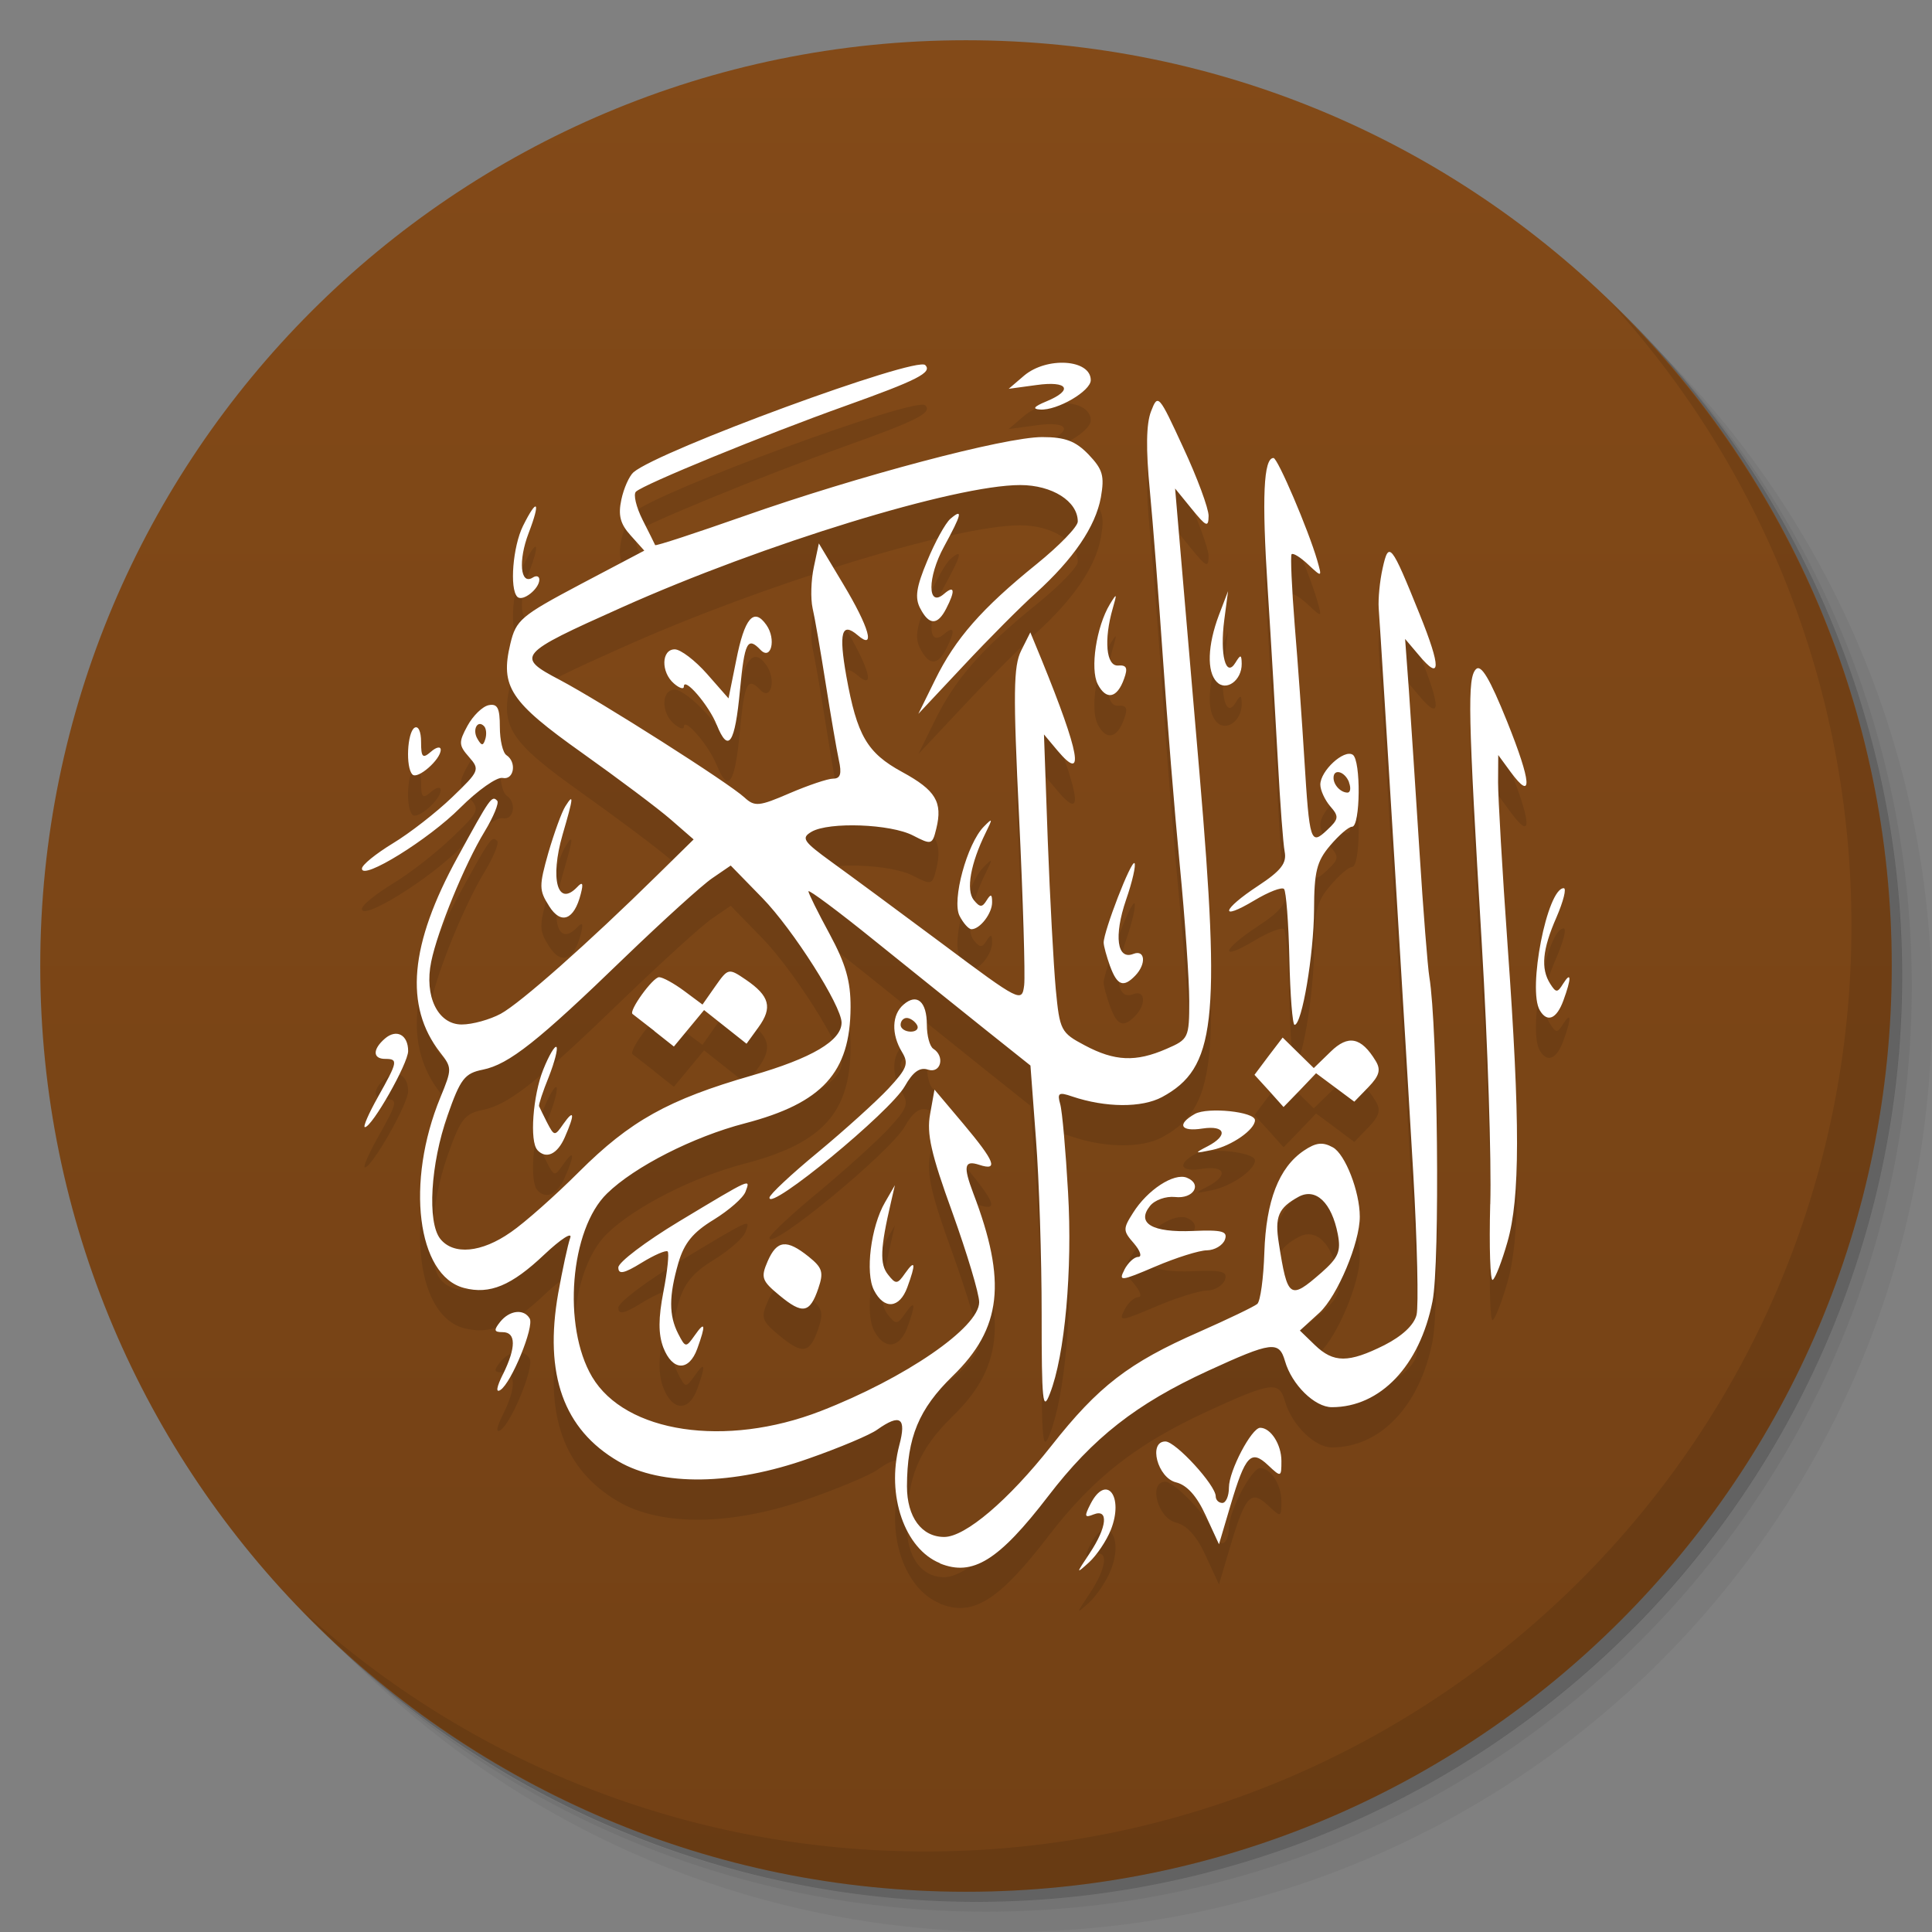 <svg viewBox="0 0 48 48"><rect x="0" y="0" width="48" height="48" fill="#808080" stroke="none"/><defs><linearGradient id="linearGradient3764" x1="1" x2="47" gradientUnits="userSpaceOnUse" gradientTransform="matrix(0,-1,1,0,-1.5e-6,48)"><stop stop-color="#734115" stop-opacity="1"/><stop offset="1" stop-color="#834a18" stop-opacity="1"/></linearGradient><clipPath id="clipPath-314353749"><g transform="translate(0,-1004.362)"><path d="m -24 13 c 0 1.105 -0.672 2 -1.5 2 -0.828 0 -1.5 -0.895 -1.5 -2 0 -1.105 0.672 -2 1.5 -2 0.828 0 1.5 0.895 1.5 2 z" transform="matrix(15.333,0,0,11.5,415,878.862)" fill="#1890d0"/></g></clipPath><clipPath id="clipPath-326752257"><g transform="translate(0,-1004.362)"><path d="m -24 13 c 0 1.105 -0.672 2 -1.5 2 -0.828 0 -1.5 -0.895 -1.5 -2 0 -1.105 0.672 -2 1.5 -2 0.828 0 1.5 0.895 1.5 2 z" transform="matrix(15.333,0,0,11.5,415,878.862)" fill="#1890d0"/></g></clipPath></defs><g><g transform="translate(0,-1004.362)"><path d="m 25 1006.36 c -12.703 0 -23 10.298 -23 23 0 6.367 2.601 12.12 6.781 16.281 4.085 3.712 9.514 5.969 15.469 5.969 12.703 0 23 -10.297 23 -23 0 -5.954 -2.256 -11.384 -5.969 -15.469 -4.165 -4.181 -9.914 -6.781 -16.281 -6.781 z m 16.281 6.781 c 3.854 4.113 6.219 9.637 6.219 15.719 0 12.703 -10.297 23 -23 23 -6.081 0 -11.606 -2.364 -15.719 -6.219 4.16 4.144 9.883 6.719 16.219 6.719 12.703 0 23 -10.297 23 -23 0 -6.335 -2.575 -12.06 -6.719 -16.219 z" opacity="0.05"/><path d="m 41.28 1013.14 c 3.712 4.085 5.969 9.514 5.969 15.469 0 12.703 -10.297 23 -23 23 -5.954 0 -11.384 -2.256 -15.469 -5.969 4.113 3.854 9.637 6.219 15.719 6.219 12.703 0 23 -10.297 23 -23 0 -6.081 -2.364 -11.606 -6.219 -15.719 z" opacity="0.1"/><path transform="matrix(15.333,0,0,11.5,415.25,879.112)" d="m -24 13 a 1.5 2 0 1 1 -3 0 1.5 2 0 1 1 3 0 z" opacity="0.2"/></g></g><g><path d="m 24 1 c 12.703 0 23 10.297 23 23 c 0 12.703 -10.297 23 -23 23 -12.703 0 -23 -10.297 -23 -23 0 -12.703 10.297 -23 23 -23 z" fill="url(#linearGradient3764)" fill-opacity="1"/></g><g/><g><g clip-path="url(#clipPath-314353749)"><g transform="translate(0,1)"><g opacity="0.1"><!-- color: #834a18 --><g><path d="m 23.352 38.836 c -0.875 -0.355 -1.336 -1.688 -1.01 -2.926 c 0.184 -0.688 0.027 -0.797 -0.547 -0.391 c -0.176 0.129 -0.945 0.453 -1.707 0.719 c -1.887 0.668 -3.656 0.691 -4.723 0.07 c -1.363 -0.793 -1.852 -2.16 -1.496 -4.18 c 0.105 -0.586 0.238 -1.203 0.297 -1.371 c 0.063 -0.164 -0.227 0.02 -0.645 0.414 c -0.813 0.77 -1.352 0.996 -1.992 0.828 c -1.168 -0.305 -1.457 -2.629 -0.586 -4.738 c 0.289 -0.703 0.289 -0.734 -0.008 -1.113 c -0.895 -1.152 -0.758 -2.68 0.434 -4.852 c 0.809 -1.48 0.852 -1.543 0.984 -1.402 c 0.051 0.051 -0.09 0.398 -0.316 0.77 c -0.492 0.809 -1.164 2.449 -1.324 3.23 c -0.176 0.855 0.164 1.559 0.758 1.559 c 0.266 0 0.699 -0.121 0.969 -0.266 c 0.484 -0.262 2.168 -1.75 3.898 -3.453 l 0.895 -0.879 l -0.57 -0.496 c -0.313 -0.273 -1.305 -1.016 -2.199 -1.652 c -1.793 -1.273 -2.039 -1.645 -1.785 -2.711 c 0.141 -0.594 0.262 -0.695 1.742 -1.48 l 1.586 -0.836 l -0.34 -0.379 c -0.258 -0.285 -0.313 -0.5 -0.23 -0.887 c 0.059 -0.281 0.195 -0.586 0.301 -0.68 c 0.625 -0.539 7.03 -2.891 7.25 -2.664 c 0.18 0.184 -0.195 0.375 -2 1.02 c -2 0.715 -4.988 1.938 -5.188 2.125 c -0.07 0.066 0.004 0.379 0.164 0.699 c 0.16 0.316 0.301 0.598 0.313 0.629 c 0.016 0.027 1 -0.297 2.203 -0.719 c 2.828 -0.996 6.484 -1.965 7.414 -1.965 c 0.57 0 0.828 0.098 1.152 0.434 c 0.352 0.371 0.398 0.527 0.305 1.063 c -0.133 0.727 -0.68 1.531 -1.621 2.383 c -0.367 0.328 -1.172 1.137 -1.789 1.797 l -1.125 1.199 l 0.418 -0.848 c 0.5 -1.02 1.156 -1.77 2.523 -2.875 c 0.559 -0.453 1.02 -0.926 1.02 -1.055 c 0 -0.504 -0.637 -0.906 -1.43 -0.906 c -1.613 0 -6.375 1.461 -9.906 3.043 c -2.586 1.156 -2.637 1.219 -1.535 1.797 c 1.039 0.551 4.191 2.555 4.59 2.922 c 0.254 0.234 0.363 0.223 1.121 -0.105 c 0.465 -0.199 0.949 -0.363 1.082 -0.363 c 0.18 0 0.219 -0.117 0.141 -0.465 c -0.055 -0.258 -0.203 -1.117 -0.328 -1.91 c -0.125 -0.793 -0.27 -1.633 -0.324 -1.863 c -0.051 -0.234 -0.039 -0.691 0.031 -1.016 l 0.125 -0.59 l 0.605 1.01 c 0.645 1.074 0.813 1.66 0.359 1.27 c -0.398 -0.34 -0.473 -0.063 -0.281 1.02 c 0.266 1.473 0.512 1.902 1.387 2.379 c 0.832 0.453 1.01 0.746 0.848 1.406 c -0.098 0.402 -0.117 0.41 -0.578 0.172 c -0.559 -0.289 -2.086 -0.344 -2.52 -0.094 c -0.266 0.156 -0.211 0.238 0.488 0.746 c 0.434 0.313 1.676 1.23 2.762 2.039 c 1.934 1.445 1.977 1.465 2.031 1.027 c 0.027 -0.246 -0.027 -2.113 -0.125 -4.152 c -0.152 -3.113 -0.141 -3.777 0.051 -4.16 l 0.227 -0.453 l 0.277 0.672 c 0.953 2.34 1.086 3.078 0.402 2.27 l -0.34 -0.406 l 0.094 2.629 c 0.055 1.445 0.145 3.109 0.199 3.699 c 0.098 1.027 0.125 1.082 0.723 1.398 c 0.742 0.395 1.266 0.418 2.027 0.086 c 0.551 -0.238 0.566 -0.273 0.566 -1.195 c 0 -0.52 -0.105 -2.031 -0.234 -3.359 c -0.129 -1.324 -0.316 -3.633 -0.418 -5.125 c -0.102 -1.492 -0.25 -3.387 -0.328 -4.207 c -0.098 -1.016 -0.09 -1.641 0.031 -1.953 c 0.172 -0.445 0.191 -0.422 0.801 0.902 c 0.348 0.746 0.629 1.508 0.629 1.695 c -0.004 0.293 -0.055 0.273 -0.418 -0.172 l -0.414 -0.508 l 0.094 1.102 c 0.051 0.609 0.281 3.297 0.512 5.977 c 0.527 6.188 0.398 7.32 -0.93 8.04 c -0.504 0.27 -1.402 0.266 -2.238 -0.016 c -0.328 -0.113 -0.371 -0.086 -0.293 0.191 c 0.051 0.176 0.137 1.16 0.195 2.188 c 0.113 1.93 -0.078 4.063 -0.453 5.01 c -0.176 0.457 -0.203 0.199 -0.203 -1.988 c 0 -1.383 -0.063 -3.336 -0.141 -4.34 l -0.137 -1.828 l -1.113 -0.887 c -0.613 -0.488 -1.852 -1.488 -2.758 -2.215 c -0.902 -0.73 -1.645 -1.281 -1.645 -1.227 c 0 0.051 0.238 0.531 0.527 1.063 c 0.398 0.738 0.523 1.168 0.52 1.82 c -0.008 1.621 -0.699 2.379 -2.629 2.883 c -1.277 0.332 -2.738 1.074 -3.422 1.742 c -0.918 0.891 -1.113 3.301 -0.371 4.555 c 0.828 1.395 3.316 1.766 5.676 0.852 c 2.102 -0.816 3.941 -2.078 3.941 -2.707 c 0 -0.211 -0.301 -1.211 -0.664 -2.223 c -0.531 -1.461 -0.645 -1.965 -0.555 -2.449 l 0.109 -0.609 l 0.715 0.848 c 0.789 0.941 0.883 1.18 0.395 1.02 c -0.371 -0.121 -0.402 0.031 -0.145 0.711 c 0.836 2.191 0.707 3.352 -0.512 4.535 c -0.844 0.824 -1.133 1.523 -1.137 2.742 c 0 0.762 0.363 1.258 0.926 1.258 c 0.523 0 1.594 -0.91 2.66 -2.262 c 1.168 -1.484 1.926 -2.066 3.672 -2.832 c 0.715 -0.316 1.367 -0.629 1.445 -0.695 c 0.078 -0.066 0.156 -0.645 0.176 -1.281 c 0.043 -1.281 0.359 -2.105 0.98 -2.527 c 0.301 -0.203 0.469 -0.223 0.723 -0.082 c 0.305 0.168 0.668 1.098 0.668 1.719 c 0.004 0.645 -0.555 1.973 -1 2.387 l -0.488 0.445 l 0.371 0.359 c 0.465 0.449 0.836 0.449 1.727 0.004 c 0.445 -0.227 0.738 -0.5 0.801 -0.754 c 0.051 -0.219 0.016 -1.797 -0.082 -3.504 c -0.16 -2.773 -0.781 -12.969 -0.859 -14.05 c -0.016 -0.234 0.027 -0.684 0.098 -0.996 c 0.152 -0.688 0.211 -0.613 0.918 1.141 c 0.539 1.336 0.531 1.68 -0.016 1.023 l -0.344 -0.406 l 0.094 1.273 c 0.047 0.699 0.168 2.492 0.262 3.988 c 0.094 1.492 0.207 2.906 0.246 3.137 c 0.207 1.25 0.27 7.113 0.078 8.06 c -0.316 1.602 -1.297 2.629 -2.5 2.629 c -0.426 0 -0.996 -0.559 -1.164 -1.145 c -0.148 -0.508 -0.324 -0.488 -1.914 0.242 c -1.781 0.82 -2.855 1.66 -3.969 3.113 c -1.23 1.602 -1.875 2 -2.688 1.672 m 9.465 -7.215 c 0.434 -0.383 0.5 -0.535 0.418 -0.965 c -0.152 -0.785 -0.547 -1.16 -0.973 -0.93 c -0.504 0.277 -0.598 0.492 -0.492 1.156 c 0.215 1.371 0.273 1.414 1.047 0.738 m -20.13 -1.012 c 0.352 -0.242 1.113 -0.918 1.699 -1.504 c 1.266 -1.262 2.215 -1.793 4.293 -2.391 c 1.492 -0.43 2.227 -0.867 2.227 -1.313 c 0 -0.418 -1.207 -2.316 -1.969 -3.098 l -0.785 -0.805 l -0.457 0.313 c -0.25 0.168 -1.23 1.059 -2.18 1.973 c -2.152 2.082 -2.871 2.652 -3.52 2.785 c -0.453 0.09 -0.559 0.227 -0.879 1.141 c -0.422 1.203 -0.508 2.648 -0.18 3.063 c 0.328 0.41 1.027 0.344 1.75 -0.164 m 0.664 -2.043 c -0.199 -0.207 -0.113 -1.359 0.145 -2 c 0.141 -0.352 0.289 -0.602 0.328 -0.559 c 0.039 0.043 -0.047 0.375 -0.191 0.742 c -0.148 0.363 -0.254 0.691 -0.242 0.727 c 0.016 0.035 0.105 0.223 0.203 0.414 c 0.176 0.336 0.188 0.336 0.402 0.027 c 0.273 -0.387 0.289 -0.246 0.035 0.332 c -0.184 0.422 -0.461 0.551 -0.68 0.32 m 2.906 -2.961 c -0.27 -0.211 -0.512 -0.398 -0.543 -0.422 c -0.102 -0.074 0.504 -0.914 0.66 -0.914 c 0.09 0 0.367 0.152 0.621 0.34 l 0.457 0.34 l 0.32 -0.457 c 0.316 -0.449 0.328 -0.453 0.758 -0.16 c 0.59 0.402 0.668 0.691 0.313 1.18 l -0.297 0.41 l -1.055 -0.836 l -0.75 0.906 l -0.484 -0.383 m 10.816 12.969 c 0.43 -0.645 0.477 -1.113 0.094 -0.961 c -0.223 0.09 -0.234 0.051 -0.074 -0.262 c 0.391 -0.762 0.836 -0.191 0.504 0.645 c -0.109 0.273 -0.352 0.633 -0.539 0.805 c -0.332 0.301 -0.332 0.293 0.016 -0.227 m 2.879 -0.938 c -0.219 -0.48 -0.465 -0.754 -0.734 -0.82 c -0.461 -0.109 -0.699 -1.016 -0.266 -1.016 c 0.254 0 1.25 1.086 1.25 1.363 c 0 0.09 0.074 0.164 0.164 0.164 c 0.09 0 0.164 -0.172 0.164 -0.383 c 0 -0.414 0.563 -1.484 0.777 -1.484 c 0.262 0 0.527 0.414 0.527 0.824 c 0 0.406 -0.008 0.41 -0.332 0.105 c -0.422 -0.398 -0.563 -0.246 -0.93 0.988 l -0.289 0.977 m -17.789 -4.223 c 0.328 -0.668 0.328 -1.047 -0.008 -1.047 c -0.215 0 -0.227 -0.047 -0.063 -0.254 c 0.234 -0.293 0.59 -0.332 0.734 -0.086 c 0.121 0.199 -0.453 1.602 -0.727 1.777 c -0.121 0.078 -0.094 -0.078 0.063 -0.391 m 3.984 -0.664 c -0.125 -0.34 -0.125 -0.723 0.004 -1.391 c 0.098 -0.504 0.145 -0.953 0.105 -0.996 c -0.039 -0.039 -0.332 0.086 -0.648 0.281 c -0.438 0.27 -0.578 0.297 -0.578 0.117 c 0 -0.129 0.676 -0.641 1.504 -1.141 c 1.832 -1.102 1.781 -1.078 1.656 -0.742 c -0.055 0.152 -0.41 0.461 -0.789 0.695 c -0.52 0.316 -0.734 0.582 -0.879 1.074 c -0.238 0.824 -0.238 1.305 -0.004 1.762 c 0.18 0.348 0.191 0.348 0.41 0.039 c 0.262 -0.375 0.281 -0.27 0.063 0.332 c -0.207 0.57 -0.617 0.555 -0.844 -0.031 m 2.883 -1.297 c -0.438 -0.363 -0.465 -0.441 -0.289 -0.848 c 0.23 -0.523 0.469 -0.551 1.016 -0.113 c 0.344 0.277 0.379 0.387 0.242 0.789 c -0.211 0.621 -0.391 0.652 -0.969 0.172 m 2.352 -0.125 c -0.223 -0.43 -0.078 -1.582 0.273 -2.184 l 0.246 -0.426 l -0.098 0.426 c -0.266 1.141 -0.281 1.535 -0.074 1.793 c 0.195 0.25 0.234 0.246 0.426 -0.031 c 0.254 -0.359 0.273 -0.246 0.055 0.348 c -0.191 0.527 -0.578 0.563 -0.828 0.074 m 6.219 -0.508 c 0.09 -0.176 0.246 -0.32 0.344 -0.32 c 0.102 0 0.055 -0.148 -0.105 -0.336 c -0.273 -0.313 -0.277 -0.359 -0.023 -0.758 c 0.359 -0.574 1.016 -1 1.336 -0.875 c 0.395 0.16 0.168 0.535 -0.293 0.48 c -0.227 -0.023 -0.504 0.074 -0.621 0.223 c -0.344 0.43 0.055 0.664 1.063 0.621 c 0.738 -0.031 0.875 0.008 0.797 0.219 c -0.055 0.141 -0.254 0.258 -0.445 0.262 c -0.191 0 -0.77 0.184 -1.281 0.402 c -0.859 0.367 -0.922 0.375 -0.77 0.082 m 9.09 -1.629 c 0.031 -1.078 -0.063 -3.992 -0.211 -6.477 c -0.344 -5.766 -0.359 -6.59 -0.145 -6.816 c 0.129 -0.129 0.344 0.234 0.773 1.297 c 0.609 1.516 0.645 2.01 0.09 1.258 l -0.309 -0.422 l -0.004 0.68 c 0 0.371 0.105 2.203 0.238 4.07 c 0.313 4.367 0.309 6.246 -0.004 7.344 c -0.137 0.48 -0.301 0.906 -0.367 0.945 c -0.063 0.043 -0.09 -0.805 -0.063 -1.879 m -17.906 -0.164 c 0.004 -0.078 0.547 -0.586 1.211 -1.133 c 0.664 -0.551 1.445 -1.258 1.742 -1.574 c 0.469 -0.504 0.512 -0.625 0.34 -0.91 c -0.27 -0.445 -0.254 -0.93 0.039 -1.18 c 0.332 -0.289 0.578 -0.074 0.578 0.504 c 0 0.266 0.07 0.535 0.16 0.594 c 0.297 0.188 0.188 0.621 -0.129 0.52 c -0.203 -0.07 -0.375 0.051 -0.578 0.41 c -0.363 0.641 -3.379 3.121 -3.363 2.77 m 3.664 -4.293 c -0.055 -0.094 -0.172 -0.172 -0.254 -0.172 c -0.086 0 -0.152 0.078 -0.152 0.172 c 0 0.09 0.113 0.168 0.254 0.168 c 0.137 0 0.207 -0.078 0.152 -0.168 m 7.215 3.02 c 0.527 -0.273 0.453 -0.531 -0.121 -0.445 c -0.547 0.086 -0.645 -0.105 -0.188 -0.363 c 0.32 -0.176 1.492 -0.055 1.492 0.156 c 0 0.234 -0.578 0.637 -1.059 0.738 c -0.449 0.094 -0.457 0.086 -0.125 -0.086 m -20.605 -1.23 c 0.492 -0.875 0.508 -0.945 0.18 -0.945 c -0.313 0 -0.316 -0.238 -0.008 -0.504 c 0.289 -0.25 0.578 -0.094 0.578 0.309 c 0 0.309 -0.898 1.891 -1.074 1.891 c -0.055 0 0.094 -0.34 0.324 -0.75 m 22.14 -0.152 l -0.363 -0.398 l 0.348 -0.465 l 0.352 -0.461 l 0.773 0.758 l 0.418 -0.406 c 0.438 -0.43 0.762 -0.363 1.121 0.23 c 0.133 0.219 0.09 0.367 -0.18 0.648 l -0.352 0.363 l -0.473 -0.352 l -0.477 -0.355 l -0.402 0.422 l -0.406 0.418 m 0.145 -3.68 c -0.02 -0.902 -0.082 -1.68 -0.133 -1.738 c -0.055 -0.055 -0.387 0.074 -0.738 0.285 c -0.887 0.531 -0.809 0.23 0.094 -0.363 c 0.57 -0.375 0.715 -0.563 0.66 -0.848 c -0.039 -0.203 -0.113 -1.207 -0.168 -2.234 c -0.055 -1.023 -0.168 -2.961 -0.254 -4.297 c -0.148 -2.277 -0.102 -3.254 0.145 -3.25 c 0.105 0.004 0.863 1.777 1.086 2.543 c 0.121 0.426 0.121 0.426 -0.227 0.102 c -0.191 -0.18 -0.375 -0.293 -0.41 -0.254 c -0.031 0.039 0.004 0.832 0.078 1.766 c 0.078 0.934 0.184 2.422 0.238 3.309 c 0.129 2.086 0.156 2.164 0.566 1.777 c 0.293 -0.273 0.301 -0.336 0.078 -0.59 c -0.133 -0.156 -0.246 -0.398 -0.246 -0.539 c 0 -0.34 0.586 -0.883 0.805 -0.742 c 0.207 0.133 0.191 1.789 -0.016 1.789 c -0.086 0 -0.328 0.211 -0.547 0.469 c -0.332 0.391 -0.395 0.645 -0.398 1.598 c -0.008 1.117 -0.301 2.855 -0.484 2.855 c -0.051 0 -0.109 -0.738 -0.129 -1.637 m 1.484 -4.387 c -0.102 -0.27 -0.387 -0.355 -0.387 -0.113 c 0 0.18 0.18 0.367 0.348 0.367 c 0.07 0 0.09 -0.113 0.035 -0.254 m 4.742 5.664 c -0.309 -0.516 0.184 -3.035 0.594 -3.035 c 0.074 0 -0.008 0.324 -0.18 0.723 c -0.352 0.801 -0.395 1.273 -0.156 1.652 c 0.145 0.227 0.18 0.227 0.32 0 c 0.207 -0.328 0.211 -0.141 0.008 0.414 c -0.168 0.461 -0.402 0.559 -0.586 0.246 m -10.676 -1.094 c -0.086 -0.242 -0.16 -0.504 -0.16 -0.59 c 0 -0.281 0.684 -2.055 0.766 -1.973 c 0.039 0.043 -0.051 0.457 -0.211 0.914 c -0.305 0.895 -0.223 1.504 0.184 1.34 c 0.293 -0.113 0.324 0.25 0.047 0.539 c -0.293 0.305 -0.449 0.25 -0.625 -0.23 m -3.742 -1.254 c -0.195 -0.383 0.184 -1.789 0.602 -2.215 c 0.223 -0.227 0.227 -0.211 0.047 0.152 c -0.375 0.762 -0.492 1.422 -0.297 1.668 c 0.152 0.188 0.211 0.191 0.32 0.012 c 0.105 -0.168 0.137 -0.16 0.137 0.043 c 0.004 0.277 -0.301 0.672 -0.512 0.672 c -0.07 0 -0.203 -0.148 -0.297 -0.332 m -10.199 -0.246 c -0.25 -0.391 -0.25 -0.496 -0.016 -1.324 c 0.145 -0.496 0.332 -1.012 0.422 -1.152 c 0.215 -0.34 0.203 -0.23 -0.07 0.707 c -0.316 1.098 -0.125 1.805 0.359 1.305 c 0.137 -0.148 0.164 -0.105 0.094 0.164 c -0.164 0.652 -0.492 0.777 -0.789 0.301 m -4.648 -0.93 c 0 -0.09 0.344 -0.367 0.766 -0.625 c 0.422 -0.254 1.082 -0.77 1.473 -1.145 c 0.68 -0.652 0.695 -0.688 0.422 -1 c -0.258 -0.293 -0.262 -0.367 -0.039 -0.777 c 0.137 -0.25 0.371 -0.48 0.527 -0.512 c 0.219 -0.043 0.277 0.07 0.277 0.543 c 0 0.328 0.074 0.641 0.164 0.699 c 0.262 0.172 0.188 0.625 -0.094 0.566 c -0.141 -0.031 -0.617 0.305 -1.055 0.742 c -0.785 0.789 -2.441 1.813 -2.441 1.512 m 3.035 -3.539 c -0.164 -0.172 -0.301 0.09 -0.164 0.316 c 0.102 0.176 0.141 0.176 0.195 0 c 0.035 -0.117 0.023 -0.258 -0.031 -0.316 m -1.781 1.199 c -0.172 -0.176 -0.129 -1.043 0.051 -1.16 c 0.094 -0.059 0.164 0.09 0.164 0.352 c 0 0.383 0.039 0.422 0.246 0.242 c 0.133 -0.117 0.242 -0.137 0.242 -0.047 c 0 0.242 -0.578 0.746 -0.703 0.613 m 7.559 -1.234 c -0.191 -0.484 -0.816 -1.211 -0.816 -0.949 c 0 0.074 -0.113 0.039 -0.246 -0.078 c -0.328 -0.281 -0.313 -0.848 0.02 -0.848 c 0.145 0 0.504 0.273 0.801 0.609 l 0.535 0.609 l 0.191 -0.945 c 0.207 -1.055 0.438 -1.324 0.75 -0.879 c 0.25 0.355 0.117 0.895 -0.148 0.617 c -0.32 -0.336 -0.395 -0.191 -0.508 1 c -0.125 1.34 -0.289 1.582 -0.578 0.863 m 9.465 -1.012 c -0.191 -0.375 -0.035 -1.422 0.301 -1.98 c 0.176 -0.289 0.184 -0.281 0.074 0.098 c -0.227 0.785 -0.164 1.445 0.133 1.422 c 0.211 -0.016 0.246 0.059 0.148 0.328 c -0.172 0.488 -0.445 0.543 -0.656 0.133 m 2.957 -0.055 c -0.25 -0.258 -0.227 -0.91 0.055 -1.66 l 0.227 -0.594 l -0.094 0.715 c -0.113 0.863 0.039 1.453 0.277 1.063 c 0.129 -0.211 0.152 -0.207 0.156 0.027 c 0.004 0.414 -0.387 0.695 -0.621 0.449 m -7.367 -1.828 c -0.137 -0.262 -0.098 -0.527 0.176 -1.18 c 0.191 -0.465 0.449 -0.934 0.574 -1.043 c 0.32 -0.273 0.285 -0.121 -0.16 0.695 c -0.414 0.758 -0.414 1.527 0 1.172 c 0.266 -0.23 0.289 -0.086 0.055 0.367 c -0.215 0.418 -0.426 0.414 -0.645 -0.012 m -10.01 -0.285 c -0.195 -0.203 -0.109 -1.25 0.141 -1.758 c 0.359 -0.723 0.445 -0.617 0.141 0.176 c -0.262 0.684 -0.207 1.301 0.102 1.105 c 0.09 -0.059 0.164 -0.035 0.164 0.051 c 0 0.23 -0.418 0.559 -0.547 0.426 m 13.145 -4.855 c 0.68 -0.281 0.539 -0.516 -0.246 -0.406 l -0.691 0.094 l 0.383 -0.328 c 0.566 -0.477 1.656 -0.406 1.656 0.113 c 0 0.27 -0.832 0.758 -1.258 0.73 c -0.203 -0.012 -0.156 -0.074 0.156 -0.203 m 0 0" fill="#000" stroke="none" fill-rule="nonzero" fill-opacity="1"/></g></g></g></g></g><g><g clip-path="url(#clipPath-326752257)"><!-- color: #834a18 --><g><path d="m 23.352 38.836 c -0.875 -0.355 -1.336 -1.688 -1.01 -2.926 c 0.184 -0.688 0.027 -0.797 -0.547 -0.391 c -0.176 0.129 -0.945 0.453 -1.707 0.719 c -1.887 0.668 -3.656 0.691 -4.723 0.07 c -1.363 -0.793 -1.852 -2.16 -1.496 -4.18 c 0.105 -0.586 0.238 -1.203 0.297 -1.371 c 0.063 -0.164 -0.227 0.02 -0.645 0.414 c -0.813 0.77 -1.352 0.996 -1.992 0.828 c -1.168 -0.305 -1.457 -2.629 -0.586 -4.738 c 0.289 -0.703 0.289 -0.734 -0.008 -1.113 c -0.895 -1.152 -0.758 -2.68 0.434 -4.852 c 0.809 -1.48 0.852 -1.543 0.984 -1.402 c 0.051 0.051 -0.09 0.398 -0.316 0.77 c -0.492 0.809 -1.164 2.449 -1.324 3.23 c -0.176 0.855 0.164 1.559 0.758 1.559 c 0.266 0 0.699 -0.121 0.969 -0.266 c 0.484 -0.262 2.168 -1.75 3.898 -3.453 l 0.895 -0.879 l -0.57 -0.496 c -0.313 -0.273 -1.305 -1.016 -2.199 -1.652 c -1.793 -1.273 -2.039 -1.645 -1.785 -2.711 c 0.141 -0.594 0.262 -0.695 1.742 -1.48 l 1.586 -0.836 l -0.34 -0.379 c -0.258 -0.285 -0.313 -0.5 -0.23 -0.887 c 0.059 -0.281 0.195 -0.586 0.301 -0.68 c 0.625 -0.539 7.03 -2.891 7.25 -2.664 c 0.18 0.184 -0.195 0.375 -2 1.02 c -2 0.715 -4.988 1.938 -5.188 2.125 c -0.07 0.066 0.004 0.379 0.164 0.699 c 0.16 0.316 0.301 0.598 0.313 0.629 c 0.016 0.027 1 -0.297 2.203 -0.719 c 2.828 -0.996 6.484 -1.965 7.414 -1.965 c 0.57 0 0.828 0.098 1.152 0.434 c 0.352 0.371 0.398 0.527 0.305 1.063 c -0.133 0.727 -0.68 1.531 -1.621 2.383 c -0.367 0.328 -1.172 1.137 -1.789 1.797 l -1.125 1.199 l 0.418 -0.848 c 0.5 -1.02 1.156 -1.77 2.523 -2.875 c 0.559 -0.453 1.02 -0.926 1.02 -1.055 c 0 -0.504 -0.637 -0.906 -1.43 -0.906 c -1.613 0 -6.375 1.461 -9.906 3.043 c -2.586 1.156 -2.637 1.219 -1.535 1.797 c 1.039 0.551 4.191 2.555 4.59 2.922 c 0.254 0.234 0.363 0.223 1.121 -0.105 c 0.465 -0.199 0.949 -0.363 1.082 -0.363 c 0.18 0 0.219 -0.117 0.141 -0.465 c -0.055 -0.258 -0.203 -1.117 -0.328 -1.91 c -0.125 -0.793 -0.27 -1.633 -0.324 -1.863 c -0.051 -0.234 -0.039 -0.691 0.031 -1.016 l 0.125 -0.59 l 0.605 1.01 c 0.645 1.074 0.813 1.66 0.359 1.27 c -0.398 -0.34 -0.473 -0.063 -0.281 1.02 c 0.266 1.473 0.512 1.902 1.387 2.379 c 0.832 0.453 1.01 0.746 0.848 1.406 c -0.098 0.402 -0.117 0.41 -0.578 0.172 c -0.559 -0.289 -2.086 -0.344 -2.52 -0.094 c -0.266 0.156 -0.211 0.238 0.488 0.746 c 0.434 0.313 1.676 1.23 2.762 2.039 c 1.934 1.445 1.977 1.465 2.031 1.027 c 0.027 -0.246 -0.027 -2.113 -0.125 -4.152 c -0.152 -3.113 -0.141 -3.777 0.051 -4.16 l 0.227 -0.453 l 0.277 0.672 c 0.953 2.34 1.086 3.078 0.402 2.27 l -0.34 -0.406 l 0.094 2.629 c 0.055 1.445 0.145 3.109 0.199 3.699 c 0.098 1.027 0.125 1.082 0.723 1.398 c 0.742 0.395 1.266 0.418 2.027 0.086 c 0.551 -0.238 0.566 -0.273 0.566 -1.195 c 0 -0.52 -0.105 -2.031 -0.234 -3.359 c -0.129 -1.324 -0.316 -3.633 -0.418 -5.125 c -0.102 -1.492 -0.25 -3.387 -0.328 -4.207 c -0.098 -1.016 -0.09 -1.641 0.031 -1.953 c 0.172 -0.445 0.191 -0.422 0.801 0.902 c 0.348 0.746 0.629 1.508 0.629 1.695 c -0.004 0.293 -0.055 0.273 -0.418 -0.172 l -0.414 -0.508 l 0.094 1.102 c 0.051 0.609 0.281 3.297 0.512 5.977 c 0.527 6.188 0.398 7.32 -0.93 8.04 c -0.504 0.27 -1.402 0.266 -2.238 -0.016 c -0.328 -0.113 -0.371 -0.086 -0.293 0.191 c 0.051 0.176 0.137 1.16 0.195 2.188 c 0.113 1.93 -0.078 4.063 -0.453 5.01 c -0.176 0.457 -0.203 0.199 -0.203 -1.988 c 0 -1.383 -0.063 -3.336 -0.141 -4.34 l -0.137 -1.828 l -1.113 -0.887 c -0.613 -0.488 -1.852 -1.488 -2.758 -2.215 c -0.902 -0.73 -1.645 -1.281 -1.645 -1.227 c 0 0.051 0.238 0.531 0.527 1.063 c 0.398 0.738 0.523 1.168 0.52 1.82 c -0.008 1.621 -0.699 2.379 -2.629 2.883 c -1.277 0.332 -2.738 1.074 -3.422 1.742 c -0.918 0.891 -1.113 3.301 -0.371 4.555 c 0.828 1.395 3.316 1.766 5.676 0.852 c 2.102 -0.816 3.941 -2.078 3.941 -2.707 c 0 -0.211 -0.301 -1.211 -0.664 -2.223 c -0.531 -1.461 -0.645 -1.965 -0.555 -2.449 l 0.109 -0.609 l 0.715 0.848 c 0.789 0.941 0.883 1.18 0.395 1.02 c -0.371 -0.121 -0.402 0.031 -0.145 0.711 c 0.836 2.191 0.707 3.352 -0.512 4.535 c -0.844 0.824 -1.133 1.523 -1.137 2.742 c 0 0.762 0.363 1.258 0.926 1.258 c 0.523 0 1.594 -0.91 2.66 -2.262 c 1.168 -1.484 1.926 -2.066 3.672 -2.832 c 0.715 -0.316 1.367 -0.629 1.445 -0.695 c 0.078 -0.066 0.156 -0.645 0.176 -1.281 c 0.043 -1.281 0.359 -2.105 0.98 -2.527 c 0.301 -0.203 0.469 -0.223 0.723 -0.082 c 0.305 0.168 0.668 1.098 0.668 1.719 c 0.004 0.645 -0.555 1.973 -1 2.387 l -0.488 0.445 l 0.371 0.359 c 0.465 0.449 0.836 0.449 1.727 0.004 c 0.445 -0.227 0.738 -0.5 0.801 -0.754 c 0.051 -0.219 0.016 -1.797 -0.082 -3.504 c -0.16 -2.773 -0.781 -12.969 -0.859 -14.05 c -0.016 -0.234 0.027 -0.684 0.098 -0.996 c 0.152 -0.688 0.211 -0.613 0.918 1.141 c 0.539 1.336 0.531 1.68 -0.016 1.023 l -0.344 -0.406 l 0.094 1.273 c 0.047 0.699 0.168 2.492 0.262 3.988 c 0.094 1.492 0.207 2.906 0.246 3.137 c 0.207 1.25 0.27 7.113 0.078 8.06 c -0.316 1.602 -1.297 2.629 -2.5 2.629 c -0.426 0 -0.996 -0.559 -1.164 -1.145 c -0.148 -0.508 -0.324 -0.488 -1.914 0.242 c -1.781 0.82 -2.855 1.66 -3.969 3.113 c -1.23 1.602 -1.875 2 -2.688 1.672 m 9.465 -7.215 c 0.434 -0.383 0.5 -0.535 0.418 -0.965 c -0.152 -0.785 -0.547 -1.16 -0.973 -0.93 c -0.504 0.277 -0.598 0.492 -0.492 1.156 c 0.215 1.371 0.273 1.414 1.047 0.738 m -20.13 -1.012 c 0.352 -0.242 1.113 -0.918 1.699 -1.504 c 1.266 -1.262 2.215 -1.793 4.293 -2.391 c 1.492 -0.43 2.227 -0.867 2.227 -1.313 c 0 -0.418 -1.207 -2.316 -1.969 -3.098 l -0.785 -0.805 l -0.457 0.313 c -0.25 0.168 -1.23 1.059 -2.18 1.973 c -2.152 2.082 -2.871 2.652 -3.52 2.785 c -0.453 0.09 -0.559 0.227 -0.879 1.141 c -0.422 1.203 -0.508 2.648 -0.18 3.063 c 0.328 0.41 1.027 0.344 1.75 -0.164 m 0.664 -2.043 c -0.199 -0.207 -0.113 -1.359 0.145 -2 c 0.141 -0.352 0.289 -0.602 0.328 -0.559 c 0.039 0.043 -0.047 0.375 -0.191 0.742 c -0.148 0.363 -0.254 0.691 -0.242 0.727 c 0.016 0.035 0.105 0.223 0.203 0.414 c 0.176 0.336 0.188 0.336 0.402 0.027 c 0.273 -0.387 0.289 -0.246 0.035 0.332 c -0.184 0.422 -0.461 0.551 -0.68 0.32 m 2.906 -2.961 c -0.27 -0.211 -0.512 -0.398 -0.543 -0.422 c -0.102 -0.074 0.504 -0.914 0.66 -0.914 c 0.09 0 0.367 0.152 0.621 0.34 l 0.457 0.34 l 0.32 -0.457 c 0.316 -0.449 0.328 -0.453 0.758 -0.16 c 0.59 0.402 0.668 0.691 0.313 1.18 l -0.297 0.41 l -1.055 -0.836 l -0.75 0.906 l -0.484 -0.383 m 10.816 12.969 c 0.43 -0.645 0.477 -1.113 0.094 -0.961 c -0.223 0.09 -0.234 0.051 -0.074 -0.262 c 0.391 -0.762 0.836 -0.191 0.504 0.645 c -0.109 0.273 -0.352 0.633 -0.539 0.805 c -0.332 0.301 -0.332 0.293 0.016 -0.227 m 2.879 -0.938 c -0.219 -0.48 -0.465 -0.754 -0.734 -0.82 c -0.461 -0.109 -0.699 -1.016 -0.266 -1.016 c 0.254 0 1.25 1.086 1.25 1.363 c 0 0.09 0.074 0.164 0.164 0.164 c 0.09 0 0.164 -0.172 0.164 -0.383 c 0 -0.414 0.563 -1.484 0.777 -1.484 c 0.262 0 0.527 0.414 0.527 0.824 c 0 0.406 -0.008 0.41 -0.332 0.105 c -0.422 -0.398 -0.563 -0.246 -0.93 0.988 l -0.289 0.977 m -17.789 -4.223 c 0.328 -0.668 0.328 -1.047 -0.008 -1.047 c -0.215 0 -0.227 -0.047 -0.063 -0.254 c 0.234 -0.293 0.59 -0.332 0.734 -0.086 c 0.121 0.199 -0.453 1.602 -0.727 1.777 c -0.121 0.078 -0.094 -0.078 0.063 -0.391 m 3.984 -0.664 c -0.125 -0.34 -0.125 -0.723 0.004 -1.391 c 0.098 -0.504 0.145 -0.953 0.105 -0.996 c -0.039 -0.039 -0.332 0.086 -0.648 0.281 c -0.438 0.27 -0.578 0.297 -0.578 0.117 c 0 -0.129 0.676 -0.641 1.504 -1.141 c 1.832 -1.102 1.781 -1.078 1.656 -0.742 c -0.055 0.152 -0.41 0.461 -0.789 0.695 c -0.52 0.316 -0.734 0.582 -0.879 1.074 c -0.238 0.824 -0.238 1.305 -0.004 1.762 c 0.18 0.348 0.191 0.348 0.41 0.039 c 0.262 -0.375 0.281 -0.27 0.063 0.332 c -0.207 0.57 -0.617 0.555 -0.844 -0.031 m 2.883 -1.297 c -0.438 -0.363 -0.465 -0.441 -0.289 -0.848 c 0.23 -0.523 0.469 -0.551 1.016 -0.113 c 0.344 0.277 0.379 0.387 0.242 0.789 c -0.211 0.621 -0.391 0.652 -0.969 0.172 m 2.352 -0.125 c -0.223 -0.43 -0.078 -1.582 0.273 -2.184 l 0.246 -0.426 l -0.098 0.426 c -0.266 1.141 -0.281 1.535 -0.074 1.793 c 0.195 0.25 0.234 0.246 0.426 -0.031 c 0.254 -0.359 0.273 -0.246 0.055 0.348 c -0.191 0.527 -0.578 0.563 -0.828 0.074 m 6.219 -0.508 c 0.09 -0.176 0.246 -0.32 0.344 -0.32 c 0.102 0 0.055 -0.148 -0.105 -0.336 c -0.273 -0.313 -0.277 -0.359 -0.023 -0.758 c 0.359 -0.574 1.016 -1 1.336 -0.875 c 0.395 0.16 0.168 0.535 -0.293 0.48 c -0.227 -0.023 -0.504 0.074 -0.621 0.223 c -0.344 0.43 0.055 0.664 1.063 0.621 c 0.738 -0.031 0.875 0.008 0.797 0.219 c -0.055 0.141 -0.254 0.258 -0.445 0.262 c -0.191 0 -0.77 0.184 -1.281 0.402 c -0.859 0.367 -0.922 0.375 -0.77 0.082 m 9.09 -1.629 c 0.031 -1.078 -0.063 -3.992 -0.211 -6.477 c -0.344 -5.766 -0.359 -6.59 -0.145 -6.816 c 0.129 -0.129 0.344 0.234 0.773 1.297 c 0.609 1.516 0.645 2.01 0.09 1.258 l -0.309 -0.422 l -0.004 0.68 c 0 0.371 0.105 2.203 0.238 4.07 c 0.313 4.367 0.309 6.246 -0.004 7.344 c -0.137 0.48 -0.301 0.906 -0.367 0.945 c -0.063 0.043 -0.09 -0.805 -0.063 -1.879 m -17.906 -0.164 c 0.004 -0.078 0.547 -0.586 1.211 -1.133 c 0.664 -0.551 1.445 -1.258 1.742 -1.574 c 0.469 -0.504 0.512 -0.625 0.34 -0.91 c -0.27 -0.445 -0.254 -0.93 0.039 -1.18 c 0.332 -0.289 0.578 -0.074 0.578 0.504 c 0 0.266 0.07 0.535 0.16 0.594 c 0.297 0.188 0.188 0.621 -0.129 0.52 c -0.203 -0.07 -0.375 0.051 -0.578 0.41 c -0.363 0.641 -3.379 3.121 -3.363 2.77 m 3.664 -4.293 c -0.055 -0.094 -0.172 -0.172 -0.254 -0.172 c -0.086 0 -0.152 0.078 -0.152 0.172 c 0 0.09 0.113 0.168 0.254 0.168 c 0.137 0 0.207 -0.078 0.152 -0.168 m 7.215 3.02 c 0.527 -0.273 0.453 -0.531 -0.121 -0.445 c -0.547 0.086 -0.645 -0.105 -0.188 -0.363 c 0.32 -0.176 1.492 -0.055 1.492 0.156 c 0 0.234 -0.578 0.637 -1.059 0.738 c -0.449 0.094 -0.457 0.086 -0.125 -0.086 m -20.605 -1.23 c 0.492 -0.875 0.508 -0.945 0.18 -0.945 c -0.313 0 -0.316 -0.238 -0.008 -0.504 c 0.289 -0.25 0.578 -0.094 0.578 0.309 c 0 0.309 -0.898 1.891 -1.074 1.891 c -0.055 0 0.094 -0.34 0.324 -0.75 m 22.14 -0.152 l -0.363 -0.398 l 0.348 -0.465 l 0.352 -0.461 l 0.773 0.758 l 0.418 -0.406 c 0.438 -0.43 0.762 -0.363 1.121 0.23 c 0.133 0.219 0.09 0.367 -0.18 0.648 l -0.352 0.363 l -0.473 -0.352 l -0.477 -0.355 l -0.402 0.422 l -0.406 0.418 m 0.145 -3.68 c -0.02 -0.902 -0.082 -1.68 -0.133 -1.738 c -0.055 -0.055 -0.387 0.074 -0.738 0.285 c -0.887 0.531 -0.809 0.23 0.094 -0.363 c 0.57 -0.375 0.715 -0.563 0.66 -0.848 c -0.039 -0.203 -0.113 -1.207 -0.168 -2.234 c -0.055 -1.023 -0.168 -2.961 -0.254 -4.297 c -0.148 -2.277 -0.102 -3.254 0.145 -3.25 c 0.105 0.004 0.863 1.777 1.086 2.543 c 0.121 0.426 0.121 0.426 -0.227 0.102 c -0.191 -0.18 -0.375 -0.293 -0.41 -0.254 c -0.031 0.039 0.004 0.832 0.078 1.766 c 0.078 0.934 0.184 2.422 0.238 3.309 c 0.129 2.086 0.156 2.164 0.566 1.777 c 0.293 -0.273 0.301 -0.336 0.078 -0.59 c -0.133 -0.156 -0.246 -0.398 -0.246 -0.539 c 0 -0.34 0.586 -0.883 0.805 -0.742 c 0.207 0.133 0.191 1.789 -0.016 1.789 c -0.086 0 -0.328 0.211 -0.547 0.469 c -0.332 0.391 -0.395 0.645 -0.398 1.598 c -0.008 1.117 -0.301 2.855 -0.484 2.855 c -0.051 0 -0.109 -0.738 -0.129 -1.637 m 1.484 -4.387 c -0.102 -0.27 -0.387 -0.355 -0.387 -0.113 c 0 0.18 0.18 0.367 0.348 0.367 c 0.07 0 0.09 -0.113 0.035 -0.254 m 4.742 5.664 c -0.309 -0.516 0.184 -3.035 0.594 -3.035 c 0.074 0 -0.008 0.324 -0.18 0.723 c -0.352 0.801 -0.395 1.273 -0.156 1.652 c 0.145 0.227 0.18 0.227 0.32 0 c 0.207 -0.328 0.211 -0.141 0.008 0.414 c -0.168 0.461 -0.402 0.559 -0.586 0.246 m -10.676 -1.094 c -0.086 -0.242 -0.16 -0.504 -0.16 -0.59 c 0 -0.281 0.684 -2.055 0.766 -1.973 c 0.039 0.043 -0.051 0.457 -0.211 0.914 c -0.305 0.895 -0.223 1.504 0.184 1.34 c 0.293 -0.113 0.324 0.25 0.047 0.539 c -0.293 0.305 -0.449 0.25 -0.625 -0.23 m -3.742 -1.254 c -0.195 -0.383 0.184 -1.789 0.602 -2.215 c 0.223 -0.227 0.227 -0.211 0.047 0.152 c -0.375 0.762 -0.492 1.422 -0.297 1.668 c 0.152 0.188 0.211 0.191 0.32 0.012 c 0.105 -0.168 0.137 -0.16 0.137 0.043 c 0.004 0.277 -0.301 0.672 -0.512 0.672 c -0.07 0 -0.203 -0.148 -0.297 -0.332 m -10.199 -0.246 c -0.25 -0.391 -0.25 -0.496 -0.016 -1.324 c 0.145 -0.496 0.332 -1.012 0.422 -1.152 c 0.215 -0.34 0.203 -0.23 -0.07 0.707 c -0.316 1.098 -0.125 1.805 0.359 1.305 c 0.137 -0.148 0.164 -0.105 0.094 0.164 c -0.164 0.652 -0.492 0.777 -0.789 0.301 m -4.648 -0.93 c 0 -0.09 0.344 -0.367 0.766 -0.625 c 0.422 -0.254 1.082 -0.77 1.473 -1.145 c 0.68 -0.652 0.695 -0.688 0.422 -1 c -0.258 -0.293 -0.262 -0.367 -0.039 -0.777 c 0.137 -0.25 0.371 -0.48 0.527 -0.512 c 0.219 -0.043 0.277 0.07 0.277 0.543 c 0 0.328 0.074 0.641 0.164 0.699 c 0.262 0.172 0.188 0.625 -0.094 0.566 c -0.141 -0.031 -0.617 0.305 -1.055 0.742 c -0.785 0.789 -2.441 1.813 -2.441 1.512 m 3.035 -3.539 c -0.164 -0.172 -0.301 0.09 -0.164 0.316 c 0.102 0.176 0.141 0.176 0.195 0 c 0.035 -0.117 0.023 -0.258 -0.031 -0.316 m -1.781 1.199 c -0.172 -0.176 -0.129 -1.043 0.051 -1.16 c 0.094 -0.059 0.164 0.09 0.164 0.352 c 0 0.383 0.039 0.422 0.246 0.242 c 0.133 -0.117 0.242 -0.137 0.242 -0.047 c 0 0.242 -0.578 0.746 -0.703 0.613 m 7.559 -1.234 c -0.191 -0.484 -0.816 -1.211 -0.816 -0.949 c 0 0.074 -0.113 0.039 -0.246 -0.078 c -0.328 -0.281 -0.313 -0.848 0.02 -0.848 c 0.145 0 0.504 0.273 0.801 0.609 l 0.535 0.609 l 0.191 -0.945 c 0.207 -1.055 0.438 -1.324 0.75 -0.879 c 0.25 0.355 0.117 0.895 -0.148 0.617 c -0.32 -0.336 -0.395 -0.191 -0.508 1 c -0.125 1.34 -0.289 1.582 -0.578 0.863 m 9.465 -1.012 c -0.191 -0.375 -0.035 -1.422 0.301 -1.98 c 0.176 -0.289 0.184 -0.281 0.074 0.098 c -0.227 0.785 -0.164 1.445 0.133 1.422 c 0.211 -0.016 0.246 0.059 0.148 0.328 c -0.172 0.488 -0.445 0.543 -0.656 0.133 m 2.957 -0.055 c -0.25 -0.258 -0.227 -0.91 0.055 -1.66 l 0.227 -0.594 l -0.094 0.715 c -0.113 0.863 0.039 1.453 0.277 1.063 c 0.129 -0.211 0.152 -0.207 0.156 0.027 c 0.004 0.414 -0.387 0.695 -0.621 0.449 m -7.367 -1.828 c -0.137 -0.262 -0.098 -0.527 0.176 -1.18 c 0.191 -0.465 0.449 -0.934 0.574 -1.043 c 0.32 -0.273 0.285 -0.121 -0.16 0.695 c -0.414 0.758 -0.414 1.527 0 1.172 c 0.266 -0.23 0.289 -0.086 0.055 0.367 c -0.215 0.418 -0.426 0.414 -0.645 -0.012 m -10.01 -0.285 c -0.195 -0.203 -0.109 -1.25 0.141 -1.758 c 0.359 -0.723 0.445 -0.617 0.141 0.176 c -0.262 0.684 -0.207 1.301 0.102 1.105 c 0.09 -0.059 0.164 -0.035 0.164 0.051 c 0 0.23 -0.418 0.559 -0.547 0.426 m 13.145 -4.855 c 0.68 -0.281 0.539 -0.516 -0.246 -0.406 l -0.691 0.094 l 0.383 -0.328 c 0.566 -0.477 1.656 -0.406 1.656 0.113 c 0 0.27 -0.832 0.758 -1.258 0.73 c -0.203 -0.012 -0.156 -0.074 0.156 -0.203 m 0 0" fill="#fff" stroke="none" fill-rule="nonzero" fill-opacity="1"/></g></g></g><g><path d="m 40.03 7.531 c 3.712 4.084 5.969 9.514 5.969 15.469 0 12.703 -10.297 23 -23 23 c -5.954 0 -11.384 -2.256 -15.469 -5.969 4.178 4.291 10.01 6.969 16.469 6.969 c 12.703 0 23 -10.298 23 -23 0 -6.462 -2.677 -12.291 -6.969 -16.469 z" opacity="0.1"/></g></svg>
